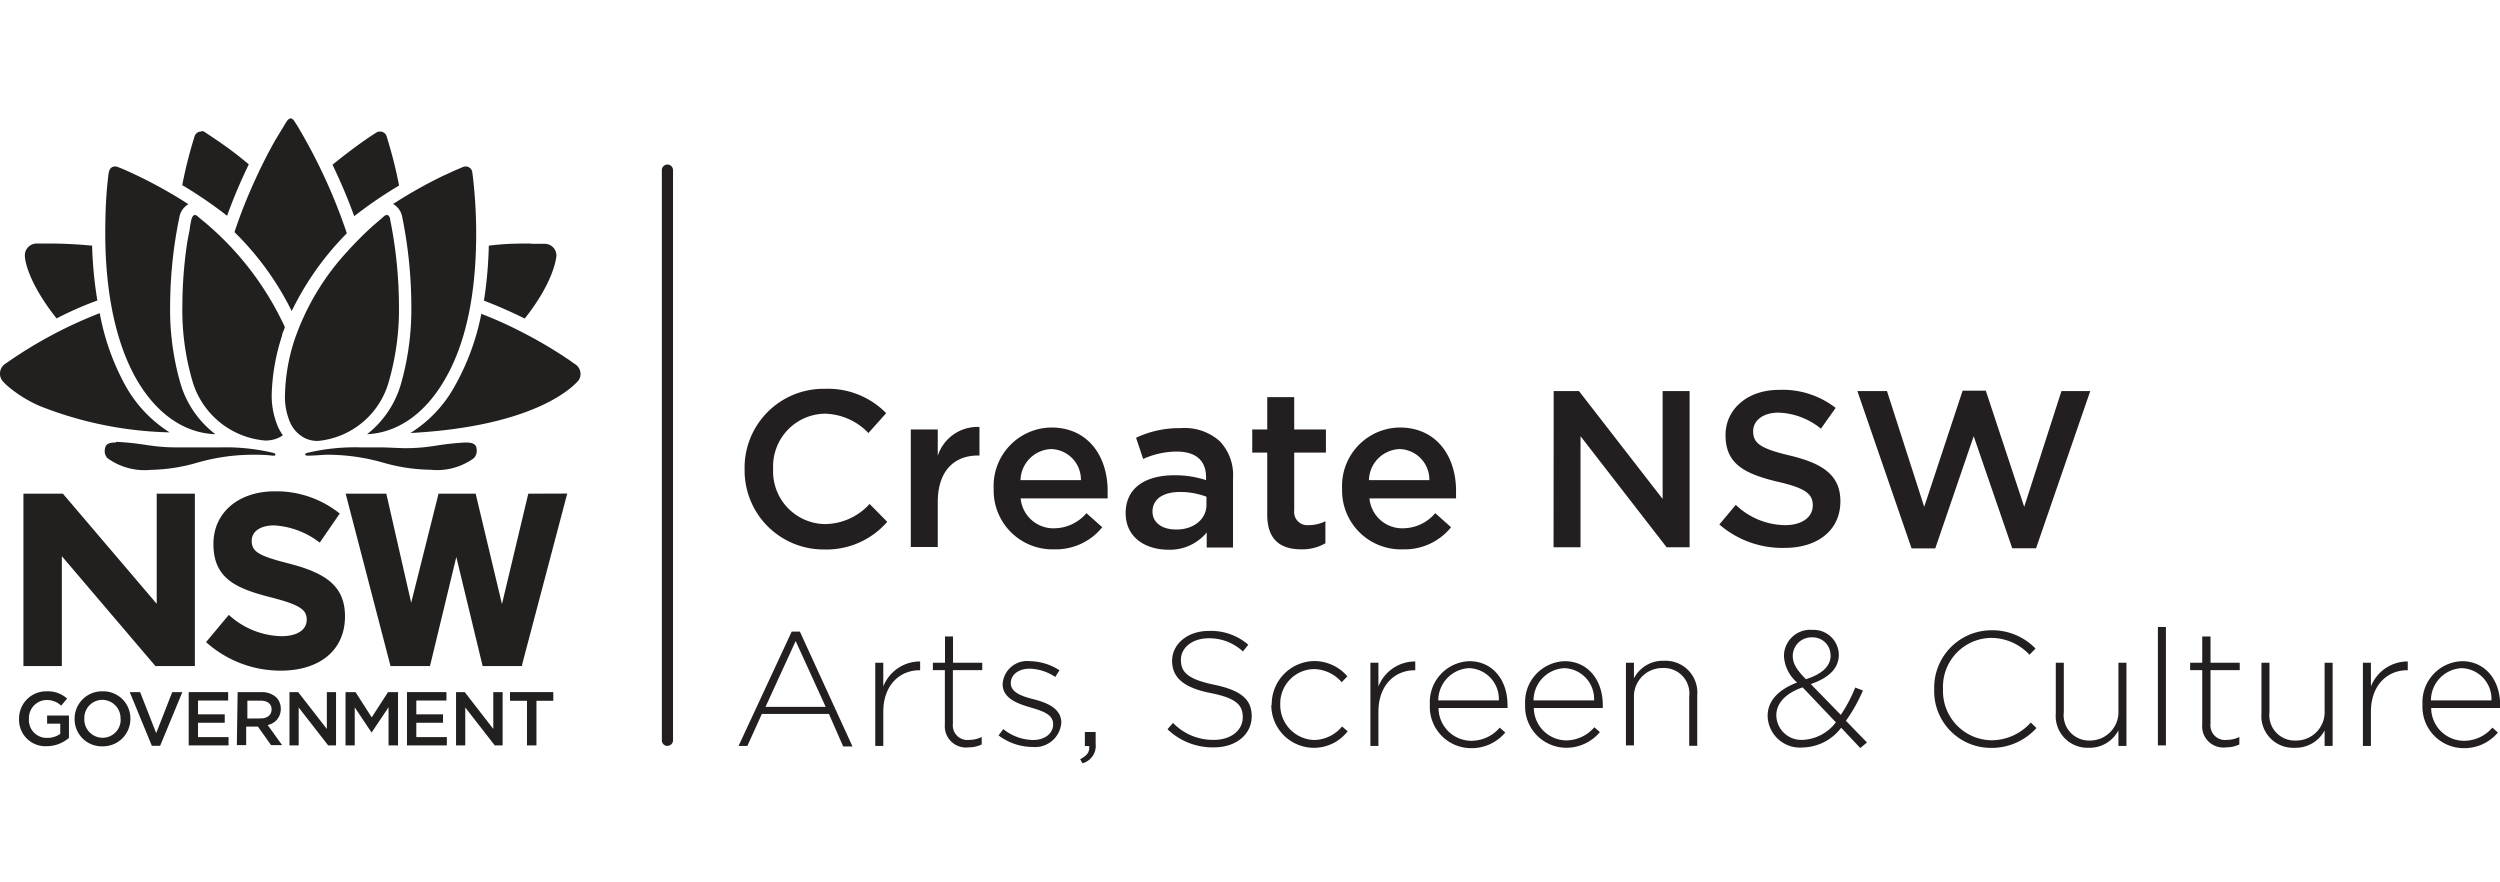 <svg id="Layer_1" data-name="Layer 1" xmlns="http://www.w3.org/2000/svg" viewBox="0 0 190 67"><defs><style>.cls-1{fill:#231f20;}.cls-2{fill:#221f1f;}</style></defs><title>Artboard 1</title><path class="cls-1" d="M50.72,56.69a.42.42,0,0,1-.42-.42V12.93a.42.42,0,0,1,.85,0V56.26a.42.42,0,0,1-.42.42Z"/><path class="cls-2" d="M11.91,45.89,4.78,37.52h-3v13.1H4.7V42.27l7.11,8.35h3V37.52H11.91Zm28.24-8.37-2,8.39-2-8.39H33.33l-2.08,8.29-1.89-8.29H26.27l3.41,13.1h3l2-8.29,2,8.29h3l0-.11,3.43-13Z"/><path class="cls-2" d="M1.45,54.64h0a2.06,2.06,0,0,1,2.09-2.1,2.19,2.19,0,0,1,1.56.55l-.45.54a1.59,1.59,0,0,0-1.14-.43,1.37,1.37,0,0,0-1.31,1.43h0a1.35,1.35,0,0,0,1.38,1.45,1.65,1.65,0,0,0,1-.31V55h-1v-.62H5.24v1.7a2.59,2.59,0,0,1-1.69.63,2,2,0,0,1-2.1-2.09"/><path class="cls-2" d="M5.67,54.64h0a2.08,2.08,0,0,1,2.13-2.1,2.06,2.06,0,0,1,2.11,2.08h0a2.08,2.08,0,0,1-2.13,2.1,2.06,2.06,0,0,1-2.11-2.09m3.49,0h0a1.39,1.39,0,0,0-1.38-1.44,1.37,1.37,0,0,0-1.37,1.43h0A1.39,1.39,0,0,0,7.8,56.07a1.37,1.37,0,0,0,1.37-1.43"/><polygon class="cls-2" points="9.86 52.6 10.65 52.6 11.87 55.72 13.09 52.6 13.86 52.6 12.17 56.68 11.54 56.68 9.86 52.6"/><polygon class="cls-2" points="14.34 52.6 17.34 52.6 17.34 53.24 15.05 53.24 15.05 54.29 17.08 54.29 17.08 54.93 15.05 54.93 15.05 56.02 17.37 56.02 17.37 56.65 14.34 56.65 14.34 52.6"/><path class="cls-2" d="M18.06,52.6h1.81A1.64,1.64,0,0,1,21,53a1.22,1.22,0,0,1,.34.87h0a1.22,1.22,0,0,1-1,1.23l1.1,1.53h-.84l-1-1.41h-.89v1.41h-.71Zm1.75,2c.51,0,.83-.27.83-.68h0c0-.43-.31-.67-.84-.67h-1v1.36Z"/><polygon class="cls-2" points="22 52.6 22.66 52.6 24.84 55.4 24.84 52.6 25.54 52.6 25.54 56.65 24.94 56.65 22.7 53.77 22.7 56.65 22 56.65 22 52.6"/><polygon class="cls-2" points="26.26 52.6 27.02 52.6 28.25 54.52 29.49 52.6 30.25 52.6 30.25 56.65 29.53 56.65 29.53 53.75 28.25 55.66 28.23 55.66 26.96 53.76 26.96 56.65 26.26 56.65 26.26 52.6"/><polygon class="cls-2" points="30.93 52.6 33.93 52.6 33.93 53.24 31.64 53.24 31.64 54.29 33.67 54.29 33.67 54.93 31.64 54.93 31.64 56.02 33.96 56.02 33.96 56.65 30.93 56.65 30.93 52.6"/><polygon class="cls-2" points="34.66 52.6 35.32 52.6 37.49 55.4 37.49 52.6 38.2 52.6 38.2 56.65 37.6 56.65 35.36 53.77 35.36 56.65 34.66 56.65 34.66 52.6"/><polygon class="cls-2" points="40.05 53.26 38.76 53.26 38.76 52.6 42.05 52.6 42.05 53.26 40.77 53.26 40.77 56.65 40.05 56.65 40.05 53.26"/><path class="cls-2" d="M15.66,48.8l1.73-2.07a6.11,6.11,0,0,0,4,1.62c1.2,0,1.92-.48,1.92-1.25v0c0-.74-.46-1.12-2.68-1.69-2.68-.68-4.41-1.43-4.41-4.07v0c0-2.41,1.94-4,4.66-4a7.71,7.71,0,0,1,4.94,1.69l-1.52,2.21a6.25,6.25,0,0,0-3.46-1.31c-1.12,0-1.71.51-1.71,1.16v0c0,.87.57,1.16,2.87,1.75,2.7.7,4.22,1.67,4.22,4v0c0,2.64-2,4.13-4.89,4.13A8.47,8.47,0,0,1,15.66,48.8Z"/><path class="cls-2" d="M8.76,12.65c-.28,0-.44.17-.5.49,0,0-.07.48-.14,1.29S8,16.35,8,17.75c0,3.15.41,7.63,2.37,11.07,1.51,2.62,3.63,4.1,6,4.18a7.52,7.52,0,0,1-2.61-3.71,20.17,20.17,0,0,1-.83-6.09,33.75,33.75,0,0,1,.7-6.68v0a1.42,1.42,0,0,1,.69-1A35.3,35.3,0,0,0,9.4,12.87L9,12.71H9a.68.68,0,0,0-.26-.06Z"/><path class="cls-2" d="M29.39,16.34a.35.35,0,0,0-.2.09L29,16.6l-.61.52a26.92,26.92,0,0,0-2,2,18.92,18.92,0,0,0-4,6.69,14.32,14.32,0,0,0-.73,4.16,4.86,4.86,0,0,0,.4,2.16,2.42,2.42,0,0,0,1.23,1.22,2.22,2.22,0,0,0,.89.16h0A6.19,6.19,0,0,0,29.55,29a19.78,19.78,0,0,0,.77-5.81,33.61,33.61,0,0,0-.57-6l-.1-.51c0-.16-.12-.35-.26-.35Z"/><path class="cls-2" d="M14.82,16.34c-.15,0-.23.19-.28.36l-.1.51c0,.23-.14.72-.24,1.41a33,33,0,0,0-.34,4.59,19.15,19.15,0,0,0,.78,5.8,6.31,6.31,0,0,0,5.5,4.47h0a2.36,2.36,0,0,0,.94-.17,2.22,2.22,0,0,0,.42-.23,3.52,3.52,0,0,1-.34-.57,6,6,0,0,1-.51-2.57,15.75,15.75,0,0,1,.79-4.44c0-.15.1-.31.15-.46l.06-.18a22.91,22.91,0,0,0-6.42-8.24L15,16.42a.41.41,0,0,0-.21-.09Z"/><path class="cls-2" d="M22.09,9c-.1,0-.2.08-.31.24,0,0-.09.13-.22.36l-.61,1c-.45.79-1.13,2.07-1.83,3.67-.48,1.09-.92,2.22-1.3,3.37a22.16,22.16,0,0,1,4.35,6,22.09,22.09,0,0,1,4.19-5.91,41.92,41.92,0,0,0-3.75-8.15l-.23-.36C22.24,9,22.12,9,22.09,9Z"/><path class="cls-2" d="M35.39,12.65a.67.67,0,0,0-.25.06h0l-.37.16c-.23.09-.54.24-.93.42l-.14.06a35.52,35.52,0,0,0-3.46,1.92l-.37.23a1.41,1.41,0,0,1,.7,1v0a34.3,34.3,0,0,1,.69,6.68,20.73,20.73,0,0,1-.81,6.08A7.49,7.49,0,0,1,27.9,33c2.34-.11,4.43-1.58,5.92-4.18,2-3.43,2.37-7.91,2.37-11.07,0-1.12-.05-2.24-.15-3.33-.07-.8-.14-1.28-.14-1.29a.51.51,0,0,0-.51-.48Z"/><path class="cls-2" d="M28.9,10h-.1a.47.47,0,0,0-.22.09h0s-.52.32-1.31.89c-.44.32-1.14.84-2,1.54.62,1.29,1.18,2.6,1.65,3.91a33.1,33.1,0,0,1,3.41-2.33,34,34,0,0,0-.93-3.68v0A.51.51,0,0,0,28.9,10Z"/><path class="cls-2" d="M15.26,10a.51.51,0,0,0-.48.39v0a33.74,33.74,0,0,0-.93,3.68,33,33,0,0,1,3.41,2.33,39.29,39.29,0,0,1,1.65-3.91c-.67-.56-1.34-1.08-2-1.54s-1.31-.88-1.31-.89h0a.47.47,0,0,0-.22-.09h-.1Z"/><path class="cls-2" d="M3.81,18.51c-.69,0-1.09,0-1.09,0a.9.9,0,0,0-.69.41.85.85,0,0,0-.14.51c0,.47.36,2.19,2.41,4.77,1-.52,2.09-1,3.1-1.36A30.71,30.71,0,0,1,7,18.67c-1.25-.12-2.24-.15-2.85-.16Z"/><path class="cls-2" d="M40.35,18.51H40c-.61,0-1.6,0-2.85.16a31.85,31.85,0,0,1-.37,4.18c1,.38,2.05.84,3.1,1.36,2.05-2.59,2.36-4.31,2.41-4.77a1,1,0,0,0-.14-.5.9.9,0,0,0-.69-.41s-.41,0-1.09,0Z"/><path class="cls-2" d="M36.59,23.8a18.21,18.21,0,0,1-2,5.49,9.69,9.69,0,0,1-3.4,3.62c9.74-.53,12.49-3.67,12.78-4h0a.86.86,0,0,0,.15-.48.89.89,0,0,0-.35-.71l-.32-.22h0c-.15-.12-.38-.26-.66-.45l-.23-.15a35,35,0,0,0-3.19-1.81,29.42,29.42,0,0,0-2.82-1.25Z"/><path class="cls-2" d="M7.58,23.8A33.4,33.4,0,0,0,.66,27.47l-.32.22A.89.89,0,0,0,0,28.4a.86.86,0,0,0,.14.48l0,0L.23,29l0,0a4.9,4.9,0,0,0,.47.44,9.77,9.77,0,0,0,2.33,1.42,28.47,28.47,0,0,0,9.86,2,9.87,9.87,0,0,1-3.4-3.63A18.21,18.21,0,0,1,7.58,23.8Z"/><path class="cls-2" d="M35.36,33.63a20.77,20.77,0,0,0-2.35.26l-.52.07a13.68,13.68,0,0,1-1.87.1L29.1,34h0L27.4,34a15.76,15.76,0,0,0-4.1.43.15.15,0,0,0-.11.14s.09.06.16.06h.06c.54,0,1.06-.07,1.55-.07a15.44,15.44,0,0,1,4.16.6,13.46,13.46,0,0,0,3.59.54A4.75,4.75,0,0,0,36,34.83a.77.77,0,0,0,.23-.6c0-.41-.17-.6-.85-.6Z"/><path class="cls-2" d="M8.8,33.63c-.67,0-.8.19-.84.6a.76.76,0,0,0,.22.6,4.81,4.81,0,0,0,3.28.88A13.46,13.46,0,0,0,15,35.16a15.42,15.42,0,0,1,4.16-.6c.49,0,1,0,1.55.07h.06c.07,0,.16,0,.16-.06a.15.15,0,0,0-.11-.14A15.73,15.73,0,0,0,16.77,34h0l-1.65,0h0l-1.52,0a13.71,13.71,0,0,1-1.88-.1l-.53-.07a20.84,20.84,0,0,0-2.35-.25Z"/><path class="cls-1" d="M56.59,35.69v0a6,6,0,0,1,6.12-6.14,6.19,6.19,0,0,1,4.64,1.85L66,32.91a4.72,4.72,0,0,0-3.32-1.47,4,4,0,0,0-3.92,4.19v0a4,4,0,0,0,3.92,4.2,4.63,4.63,0,0,0,3.41-1.53l1.34,1.36a6.12,6.12,0,0,1-4.81,2.1A6,6,0,0,1,56.59,35.69Z"/><path class="cls-1" d="M69.22,32.64h2.05v2a3.17,3.17,0,0,1,3.17-2.19v2.17h-.12c-1.8,0-3.05,1.17-3.05,3.54v3.41H69.22Z"/><path class="cls-1" d="M75.52,37.15v0a4.44,4.44,0,0,1,4.37-4.66c2.85,0,4.29,2.24,4.29,4.81,0,.19,0,.37,0,.58H77.57a2.5,2.5,0,0,0,2.58,2.27A3.25,3.25,0,0,0,82.57,39l1.2,1.07a4.53,4.53,0,0,1-3.66,1.68A4.47,4.47,0,0,1,75.52,37.15Zm6.63-.66a2.32,2.32,0,0,0-2.27-2.36,2.42,2.42,0,0,0-2.32,2.36Z"/><path class="cls-1" d="M85.55,39v0c0-1.93,1.51-2.88,3.7-2.88a7.48,7.48,0,0,1,2.41.37v-.22c0-1.27-.78-1.95-2.22-1.95a6.23,6.23,0,0,0-2.56.56l-.54-1.61a7.63,7.63,0,0,1,3.37-.73,4,4,0,0,1,3,1,3.71,3.71,0,0,1,1,2.76v5.31h-2V40.47a3.64,3.64,0,0,1-2.92,1.31C87,41.77,85.55,40.81,85.55,39Zm6.14-.64v-.61a5.68,5.68,0,0,0-2-.36c-1.32,0-2.1.56-2.1,1.49v0c0,.86.76,1.36,1.75,1.36C90.65,40.28,91.69,39.5,91.69,38.37Z"/><path class="cls-1" d="M96.31,39.11V34.4H95.17V32.64h1.14V30.18h2.05v2.46h2.41V34.4H98.36v4.39a1,1,0,0,0,1.1,1.12,2.76,2.76,0,0,0,1.27-.3v1.68a3.55,3.55,0,0,1-1.85.46C97.37,41.74,96.31,41.08,96.31,39.11Z"/><path class="cls-1" d="M102,37.15v0a4.44,4.44,0,0,1,4.37-4.66c2.85,0,4.29,2.24,4.29,4.81,0,.19,0,.37,0,.58h-6.58a2.5,2.5,0,0,0,2.58,2.27A3.25,3.25,0,0,0,109.08,39l1.2,1.07a4.53,4.53,0,0,1-3.66,1.68A4.47,4.47,0,0,1,102,37.15Zm6.63-.66a2.32,2.32,0,0,0-2.27-2.36,2.42,2.42,0,0,0-2.32,2.36Z"/><path class="cls-1" d="M118.08,29.72H120l6.36,8.2v-8.2h2.05V41.59h-1.75l-6.54-8.44v8.44h-2.05Z"/><path class="cls-1" d="M130.67,39.86l1.25-1.49a5.5,5.5,0,0,0,3.75,1.54c1.29,0,2.1-.61,2.1-1.49v0c0-.85-.47-1.31-2.68-1.81-2.53-.61-3.95-1.36-3.95-3.54v0c0-2,1.7-3.44,4.05-3.44A6.58,6.58,0,0,1,139.51,31l-1.12,1.58a5.39,5.39,0,0,0-3.22-1.22c-1.22,0-1.93.63-1.93,1.41v0c0,.92.54,1.32,2.83,1.86,2.51.61,3.8,1.51,3.8,3.47v0c0,2.22-1.75,3.54-4.24,3.54A7.31,7.31,0,0,1,130.67,39.86Z"/><path class="cls-1" d="M141.16,29.72h2.25l2.83,8.8,2.92-8.83h1.76l2.92,8.83,2.83-8.8h2.19l-4.12,11.95h-1.81L150,33.15l-2.92,8.53h-1.8Z"/><path class="cls-1" d="M60.17,48h.62l4,8.73h-.71L63,54.26H57.9l-1.1,2.43h-.67Zm2.58,5.72-2.28-5-2.29,5Z"/><path class="cls-1" d="M66.52,50.37h.61v1.8a3,3,0,0,1,2.8-1.9v.67h-.06c-1.46,0-2.74,1.1-2.74,3.16v2.59h-.61Z"/><path class="cls-1" d="M71.81,55.06V50.93H70.9v-.56h.92v-2h.61v2h2.22v.56H72.42V55a1.11,1.11,0,0,0,1.26,1.23,2.12,2.12,0,0,0,.93-.22v.57a2.32,2.32,0,0,1-1,.22A1.61,1.61,0,0,1,71.81,55.06Z"/><path class="cls-1" d="M75.89,55.89l.36-.48a3.7,3.7,0,0,0,2.27.83c.85,0,1.52-.47,1.52-1.2v0c0-.74-.79-1-1.67-1.26S76.2,53.14,76.2,52v0a1.86,1.86,0,0,1,2.08-1.75,4.26,4.26,0,0,1,2.24.69l-.32.51a3.63,3.63,0,0,0-1.94-.63c-.87,0-1.44.47-1.44,1.1v0c0,.71.85,1,1.76,1.23s2.08.66,2.08,1.77v0a2,2,0,0,1-2.18,1.85A4.33,4.33,0,0,1,75.89,55.89Z"/><path class="cls-1" d="M82.09,57.7c.53-.27.73-.54.69-1h-.33V55.63h.82v.92a1.37,1.37,0,0,1-1,1.46Z"/><path class="cls-1" d="M88.73,55.42l.42-.48a4.21,4.21,0,0,0,3.11,1.29c1.3,0,2.19-.73,2.19-1.72v0c0-.92-.48-1.45-2.45-1.84s-2.92-1.13-2.92-2.44v0c0-1.29,1.18-2.28,2.79-2.28a4.32,4.32,0,0,1,3,1.05l-.41.51a3.73,3.73,0,0,0-2.59-1c-1.28,0-2.12.73-2.12,1.63v0c0,.92.47,1.47,2.53,1.9s2.85,1.13,2.85,2.39v0c0,1.4-1.2,2.37-2.87,2.37A4.93,4.93,0,0,1,88.73,55.42Z"/><path class="cls-1" d="M96.65,53.55v0a3.28,3.28,0,0,1,3.22-3.31,3.32,3.32,0,0,1,2.53,1.16l-.43.45a2.85,2.85,0,0,0-2.11-1A2.61,2.61,0,0,0,97.3,53.5v0a2.66,2.66,0,0,0,2.6,2.74A2.82,2.82,0,0,0,102,55.21l.42.37a3.24,3.24,0,0,1-5.8-2Z"/><path class="cls-1" d="M104.15,50.37h.61v1.8a3,3,0,0,1,2.8-1.9v.67h-.06c-1.46,0-2.74,1.1-2.74,3.16v2.59h-.61Z"/><path class="cls-1" d="M108.67,53.54v0a3.11,3.11,0,0,1,3-3.29c1.77,0,2.9,1.44,2.9,3.31a1.54,1.54,0,0,1,0,.25h-5.24a2.5,2.5,0,0,0,2.48,2.49,2.84,2.84,0,0,0,2.17-1l.42.37a3.32,3.32,0,0,1-2.61,1.19A3.14,3.14,0,0,1,108.67,53.54Zm5.24-.31a2.34,2.34,0,0,0-2.27-2.45,2.46,2.46,0,0,0-2.33,2.45Z"/><path class="cls-1" d="M115.91,53.54v0a3.11,3.11,0,0,1,3-3.29c1.77,0,2.9,1.44,2.9,3.31a1.62,1.62,0,0,1,0,.25h-5.24A2.5,2.5,0,0,0,119,56.27a2.84,2.84,0,0,0,2.17-1l.42.37A3.32,3.32,0,0,1,119,56.83,3.14,3.14,0,0,1,115.91,53.54Zm5.24-.31a2.34,2.34,0,0,0-2.27-2.45,2.46,2.46,0,0,0-2.33,2.45Z"/><path class="cls-1" d="M123.57,50.37h.61v1.18a2.47,2.47,0,0,1,2.28-1.33,2.41,2.41,0,0,1,2.53,2.6v3.86h-.61V52.93a1.93,1.93,0,0,0-2-2.16A2.16,2.16,0,0,0,124.18,53v3.65h-.61Z"/><path class="cls-1" d="M139.93,55.31a3.78,3.78,0,0,1-2.93,1.5,2.46,2.46,0,0,1-2.66-2.4v0c0-1.16.83-2,2.24-2.54a2.85,2.85,0,0,1-1-2v0a2,2,0,0,1,2.17-2,1.92,1.92,0,0,1,2,1.88v0c0,1.08-.8,1.78-2.13,2.24l2.28,2.34A11.21,11.21,0,0,0,141,52.25l.58.23a12.09,12.09,0,0,1-1.29,2.3l1.6,1.65-.51.42Zm-.41-.42L137,52.24c-1.38.47-2,1.28-2,2.12v0a1.9,1.9,0,0,0,2,1.87A3.33,3.33,0,0,0,139.53,54.89Zm-.4-5.09v0a1.35,1.35,0,0,0-1.37-1.36,1.42,1.42,0,0,0-1.5,1.4v0c0,.54.23,1,1,1.78C138.5,51.22,139.13,50.62,139.13,49.8Z"/><path class="cls-1" d="M147,52.38v0a4.36,4.36,0,0,1,4.33-4.48,4.57,4.57,0,0,1,3.37,1.39l-.46.47a4,4,0,0,0-2.92-1.28,3.71,3.71,0,0,0-3.65,3.88v0a3.74,3.74,0,0,0,3.67,3.9,4,4,0,0,0,3-1.35l.43.42a4.57,4.57,0,0,1-3.44,1.51A4.31,4.31,0,0,1,147,52.38Z"/><path class="cls-1" d="M156.24,54.23V50.37h.61v3.75a1.93,1.93,0,0,0,2,2.16A2.16,2.16,0,0,0,161,54V50.37h.61v6.32H161V55.51a2.47,2.47,0,0,1-2.28,1.32A2.41,2.41,0,0,1,156.24,54.23Z"/><path class="cls-1" d="M164,47.65h.61v9H164Z"/><path class="cls-1" d="M167.37,55.06V50.93h-.92v-.56h.92v-2H168v2h2.22v.56H168V55a1.11,1.11,0,0,0,1.26,1.23,2.11,2.11,0,0,0,.93-.22v.57a2.32,2.32,0,0,1-1,.22A1.61,1.61,0,0,1,167.37,55.06Z"/><path class="cls-1" d="M171.87,54.23V50.37h.61v3.75a1.93,1.93,0,0,0,2,2.16A2.16,2.16,0,0,0,176.67,54V50.37h.61v6.32h-.61V55.51a2.47,2.47,0,0,1-2.28,1.32A2.41,2.41,0,0,1,171.87,54.23Z"/><path class="cls-1" d="M179.58,50.37h.61v1.8a3,3,0,0,1,2.8-1.9v.67h-.06c-1.46,0-2.74,1.1-2.74,3.16v2.59h-.61Z"/><path class="cls-1" d="M184.11,53.54v0a3.11,3.11,0,0,1,3-3.29c1.77,0,2.9,1.44,2.9,3.31a1.62,1.62,0,0,1,0,.25h-5.24a2.5,2.5,0,0,0,2.48,2.49,2.84,2.84,0,0,0,2.17-1l.42.37a3.32,3.32,0,0,1-2.61,1.19A3.14,3.14,0,0,1,184.11,53.54Zm5.24-.31a2.34,2.34,0,0,0-2.27-2.45,2.46,2.46,0,0,0-2.33,2.45Z"/></svg>